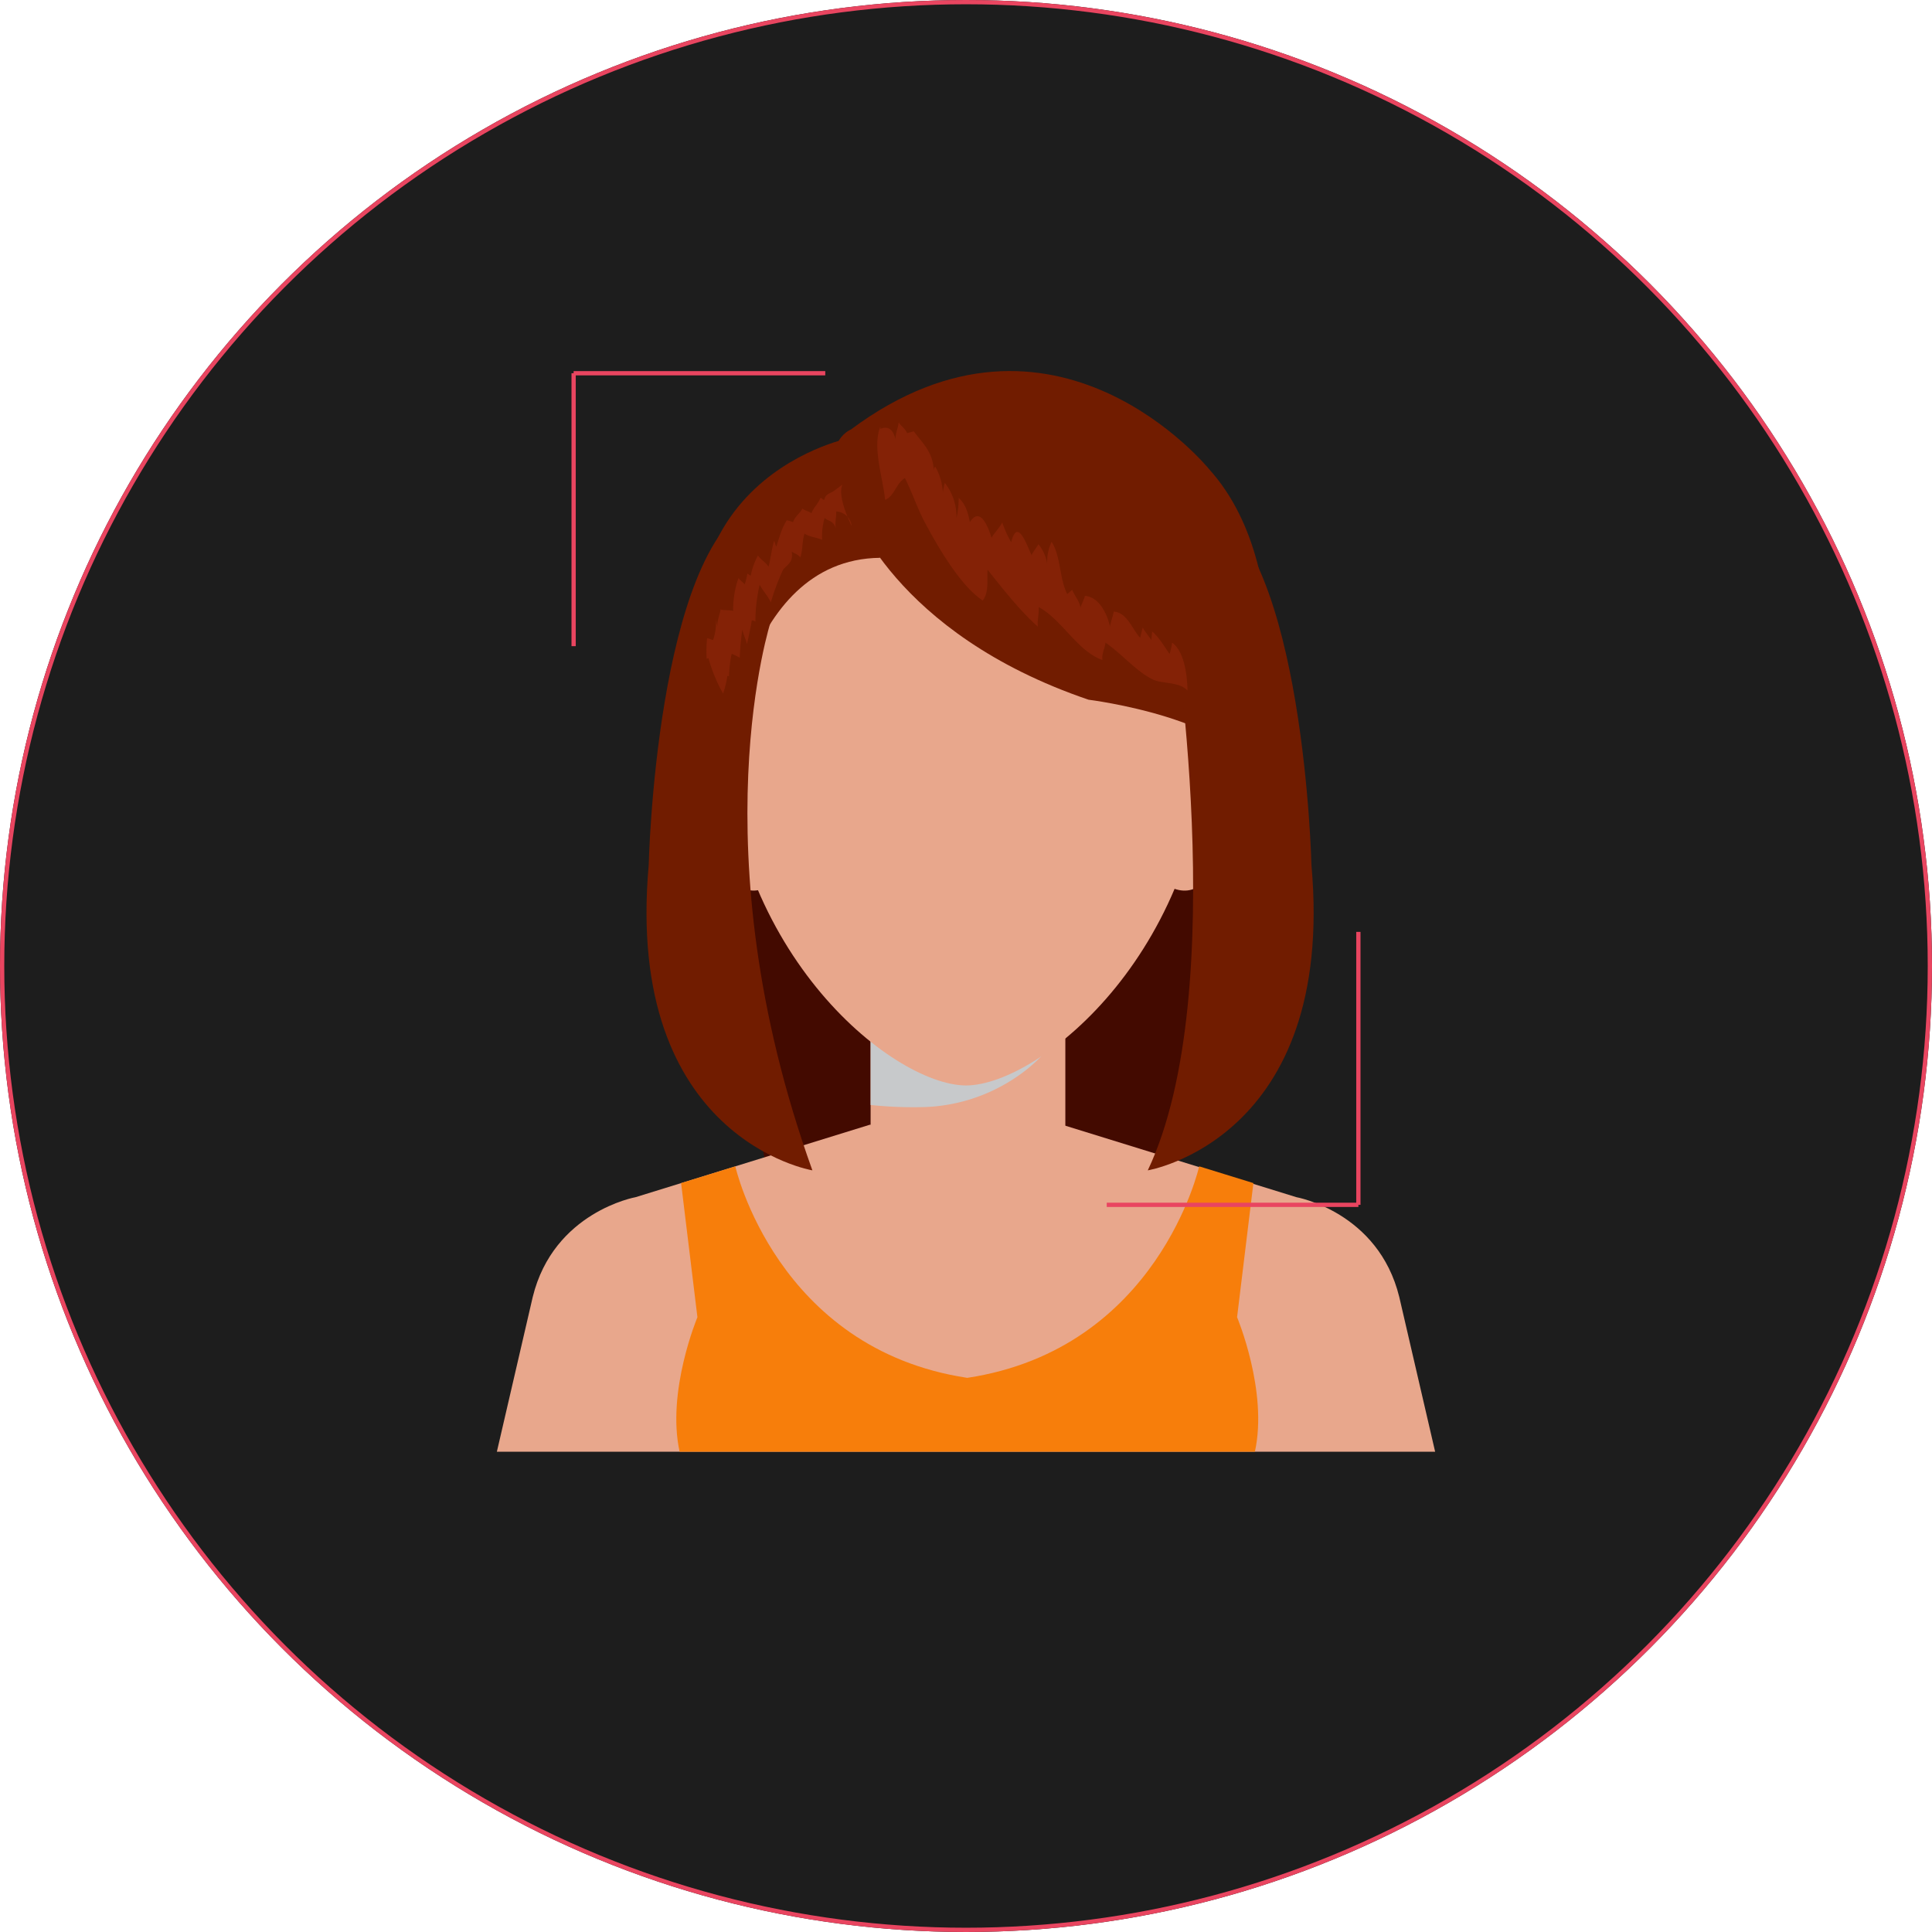 <svg xmlns="http://www.w3.org/2000/svg" xmlns:xlink="http://www.w3.org/1999/xlink" width="453" height="453" viewBox="0 0 453 453">
  <defs>
    <clipPath id="clip-path">
      <rect id="Rectangle_28" data-name="Rectangle 28" width="220" height="253.393" fill="none"/>
    </clipPath>
    <clipPath id="clip-path-2">
      <rect id="Rectangle_27" data-name="Rectangle 27" width="220.001" height="253.391" fill="none"/>
    </clipPath>
    <clipPath id="clip-path-3">
      <rect id="Rectangle_26" data-name="Rectangle 26" width="45.659" height="20.278" fill="none"/>
    </clipPath>
  </defs>
  <g id="Group_35" data-name="Group 35" transform="translate(-293 -3980)">
    <g id="Ellipse_6" data-name="Ellipse 6" transform="translate(293 3980)" fill="#1d1d1d" stroke="#e94560" stroke-width="1">
      <circle cx="226.5" cy="226.5" r="226.5" stroke="none"/>
      <circle cx="226.5" cy="226.5" r="226" fill="none"/>
    </g>
    <g id="Group_34" data-name="Group 34">
      <g id="Group_31" data-name="Group 31" transform="translate(409.5 4067)">
        <g id="Group_30" data-name="Group 30" clip-path="url(#clip-path)">
          <path id="Path_52" data-name="Path 52" d="M127.869,120.855H33.036L16.521,36.3H136.74Z" transform="translate(30.271 66.522)" fill="#430a00"/>
          <rect id="Rectangle_25" data-name="Rectangle 25" width="45.66" height="26.389" transform="translate(87.633 152.343)" fill="#e8a78c"/>
          <g id="Group_29" data-name="Group 29" transform="translate(0 0.001)">
            <g id="Group_28" data-name="Group 28" clip-path="url(#clip-path-2)">
              <g id="Group_27" data-name="Group 27" transform="translate(87.634 152.339)" style="mix-blend-mode: multiply;isolation: isolate">
                <g id="Group_26" data-name="Group 26">
                  <g id="Group_25" data-name="Group 25" clip-path="url(#clip-path-3)">
                    <path id="Path_53" data-name="Path 53" d="M43.711,74.019a40.718,40.718,0,0,0,20.135-6.206A37.808,37.808,0,0,0,74.9,57.385c.544-.8,1.147-1.7,1.7-2.66v-.94H30.94V73.532a95.429,95.429,0,0,0,12.771.487" transform="translate(-30.941 -53.787)" fill="#c7c9cb"/>
                  </g>
                </g>
              </g>
              <path id="Path_54" data-name="Path 54" d="M132.733,71.649c0-42.3-25.341-66.606-56.684-66.807-.091,0-.178-.006-.269-.006h-.116c-.091,0-.181.006-.275.006-31.337.2-56.681,24.508-56.681,66.807,0,54.863,39.494,86.851,56.953,87h.122c17.459-.147,56.95-32.136,56.95-87" transform="translate(34.28 8.862)" fill="#e8a78c"/>
              <path id="Path_55" data-name="Path 55" d="M59.087,35.494l-3.254,24.93c12.791,5.631,14.788-23.7,14.788-23.7-2.957-7.316-11.533-1.226-11.533-1.226" transform="translate(102.306 60.681)" fill="#e8a78c"/>
              <path id="Path_56" data-name="Path 56" d="M17.129,36.718s2,29.335,14.793,23.7l-3.26-24.93s-8.579-6.087-11.533,1.226" transform="translate(31.386 60.68)" fill="#e8a78c"/>
              <path id="Path_57" data-name="Path 57" d="M87.455,62.392,32.532,79.38S13.312,82.791,8.406,102.8L0,139.067H220L211.594,102.8c-4.906-20.008-24.123-23.418-24.123-23.418L132.546,62.392Z" transform="translate(0 114.323)" fill="#e8a78c"/>
              <path id="Path_58" data-name="Path 58" d="M146.342,101.211l3.827-31.448-12.712-3.926s-9.6,42.817-54.381,49.592C38.3,108.655,28.692,65.838,28.692,65.838L15.98,69.764l3.827,31.448s-7.3,17.391-4.172,31.544H150.517c3.13-14.153-4.175-31.544-4.175-31.544" transform="translate(27.219 120.637)" fill="#f77e0b"/>
              <path id="Path_59" data-name="Path 59" d="M31.827,31.686s9.721,29.728,55.712,45.377c0,0,35.084,4.348,39.783,18.807,0,0,10.964-47.932-11.5-72.851,0,0-36.294-44.87-83.994-9.318,0,0-8.749,3.388,0,17.985" transform="translate(51.193 -0.002)" fill="#711c00"/>
              <path id="Path_60" data-name="Path 60" d="M52.169,5.569S-1.969,16.4,23.188,83.595c0,0,3.314-49.643,36.387-50.008Z" transform="translate(30.272 10.203)" fill="#711c00"/>
              <path id="Path_61" data-name="Path 61" d="M51.285,167.523S7.166,160.216,12.9,95.955c0,0,1.691-73.483,24.854-85.1l3.835,27.737s-17.5,53.449,9.692,128.929" transform="translate(22.701 19.892)" fill="#711c00"/>
              <path id="Path_62" data-name="Path 62" d="M53.884,167.523S98,160.216,92.265,95.955c0,0-1.694-73.483-24.854-85.1L59.5,36.139s14.425,89.222-5.614,131.385" transform="translate(98.735 19.892)" fill="#711c00"/>
              <path id="Path_63" data-name="Path 63" d="M32.212,5.263C30.28,10.027,32.8,17.15,33.33,22.418c2.184-.83,2.5-3.8,4.634-5.107,1.671,3.257,2.864,6.987,4.656,10.355,2.931,5.5,8.361,14.986,13.609,18.357,1.493-2.025.94-4.654,1.124-7.223,3.535,4.435,7.588,9.644,11.791,13.355-.2-1.419.34-3.167.181-4.6,5.458,2.937,9.151,10.426,14.966,12.414-.232-1.5.592-2.75.711-4.067,3.719,2.535,7.426,6.965,11.25,8.707,2.1.952,6.211.47,7.965,2.538-.025-3.58-.745-9.216-3.6-11.244a14.7,14.7,0,0,1-.592,2.648c-1.17-1.646-2.532-4.036-4.09-5.26-.059.663-.125,1.351-.181,2.017-.272-.564-1.629-2.056-2.008-2.943a21.688,21.688,0,0,0-.6,2.4c-1.847-1.869-2.985-5.888-6.217-6.155-.071.77-.9,3.025-.867,3.56-.634-2.982-2.58-7.033-5.9-7.231-.108.719-.963,2.257-1.005,2.79-.258-1.614-1.4-2.784-1.957-4.2-.436.3-.742.668-1.178.972-1.864-3.727-1.47-8.843-3.659-12.247a10.89,10.89,0,0,0-1.031,5.18,9.387,9.387,0,0,0-2.085-4.622c-.224.6-1.314,1.852-1.569,2.589-1.11-2.3-3.308-9.007-4.792-3.028a26.583,26.583,0,0,1-2.1-4.668c-.411.994-2.093,2.756-2.492,3.628-.861-2.679-2.665-7.458-5.1-3.679-.385-2.133-1.037-4.339-2.62-5.682a20.313,20.313,0,0,1-.51,4.665,12.979,12.979,0,0,0-2.733-8.194,11.71,11.71,0,0,0-.51,3.889,13.268,13.268,0,0,0-1.705-7.653c-.405.116-.312.711-.382.739-.246-4.365-2.648-6.262-4.668-9.055-.606.116-1.014.3-1.6.405-.448-1.1-1.45-1.671-1.957-2.529-.139,1.362-.793,2.648-.759,3.991-.487-2.124-1.58-3.266-3.532-2.453" transform="translate(57.707 7.779)" fill="#842206"/>
              <path id="Path_64" data-name="Path 64" d="M49.27,9.392c-1.139,2.2.952,7.259,2.124,9.729a3.773,3.773,0,0,0-3.611-3.4c.079,1.209-.377,2.722-.051,3.945-.725-1.872-1.586-1.561-2.66-2.4a14.457,14.457,0,0,0-.578,5.084c-1.048-.462-3.195-.745-4.127-1.43-.609,1.736-.385,3.827-1,5.56-.708-.864-1.5-.943-2.017-1.371.518,2.92-1.572,3.223-2.178,4.6a55.477,55.477,0,0,0-2.713,7.324c-.649-1.4-1.867-2.745-2.628-4.135a39.067,39.067,0,0,0-.991,8.642,1.677,1.677,0,0,0-.855-.309c-.278,1.881-.728,3.778-1.13,5.6-.241-1.156-.861-2.277-1.085-3.407a59.921,59.921,0,0,0-.595,6.6,14,14,0,0,0-1.9-.932,27.1,27.1,0,0,0-.612,5.758c.011.388.023.374.031-.051.045-.4-.1-.575-.433-.51a21.179,21.179,0,0,1-1.005,4.118,37.156,37.156,0,0,1-3.413-8.265.354.354,0,0,0-.419.252,26.591,26.591,0,0,1,.1-4.959c.527.068.878.329,1.4.419a12.781,12.781,0,0,0,.612-5.424,14.737,14.737,0,0,0,.405,2.3c-.153-1.374.552-2.713.731-4.062.688.306,2.286.1,2.957.382a22.206,22.206,0,0,1,1.238-7.715c.269.4,1.2,1.124,1.462,1.476a14.489,14.489,0,0,0,.615-2.507c.215-.006.717.575.807.419a16.884,16.884,0,0,1,1.7-4.716c.45.83,2.025,1.861,2.475,2.651.524-2.059.7-4.036,1.3-6.075.212.419.28.977.518,1.371.586-1.739,1.221-4.325,2.456-6.166a12.552,12.552,0,0,1,1.487.416c.348-1.277,1.725-2.17,2.164-3.152.518.428,1.705.719,2.138,1.079.365-1.178,1.7-2.4,2.062-3.563.552-.025.448.391.923.411.374-1.391,1.113-1.36,2.2-2.028" transform="translate(31.781 17.208)" fill="#842206"/>
            </g>
          </g>
        </g>
      </g>
      <g id="Group_32" data-name="Group 32" transform="translate(-18 28)">
        <line id="Line_3" data-name="Line 3" y2="64" transform="translate(629.5 4170.5)" fill="none" stroke="#e94560" stroke-width="1"/>
        <line id="Line_4" data-name="Line 4" x2="59" transform="translate(570.5 4234.5)" fill="none" stroke="#e94560" stroke-width="1"/>
      </g>
      <g id="Group_33" data-name="Group 33" transform="translate(1057 8302.011) rotate(180)">
        <line id="Line_3-2" data-name="Line 3" y2="64" transform="translate(629.5 4170.5)" fill="none" stroke="#e94560" stroke-width="1"/>
        <line id="Line_4-2" data-name="Line 4" x2="59" transform="translate(570.5 4234.5)" fill="none" stroke="#e94560" stroke-width="1"/>
      </g>
    </g>
  </g>
</svg>
